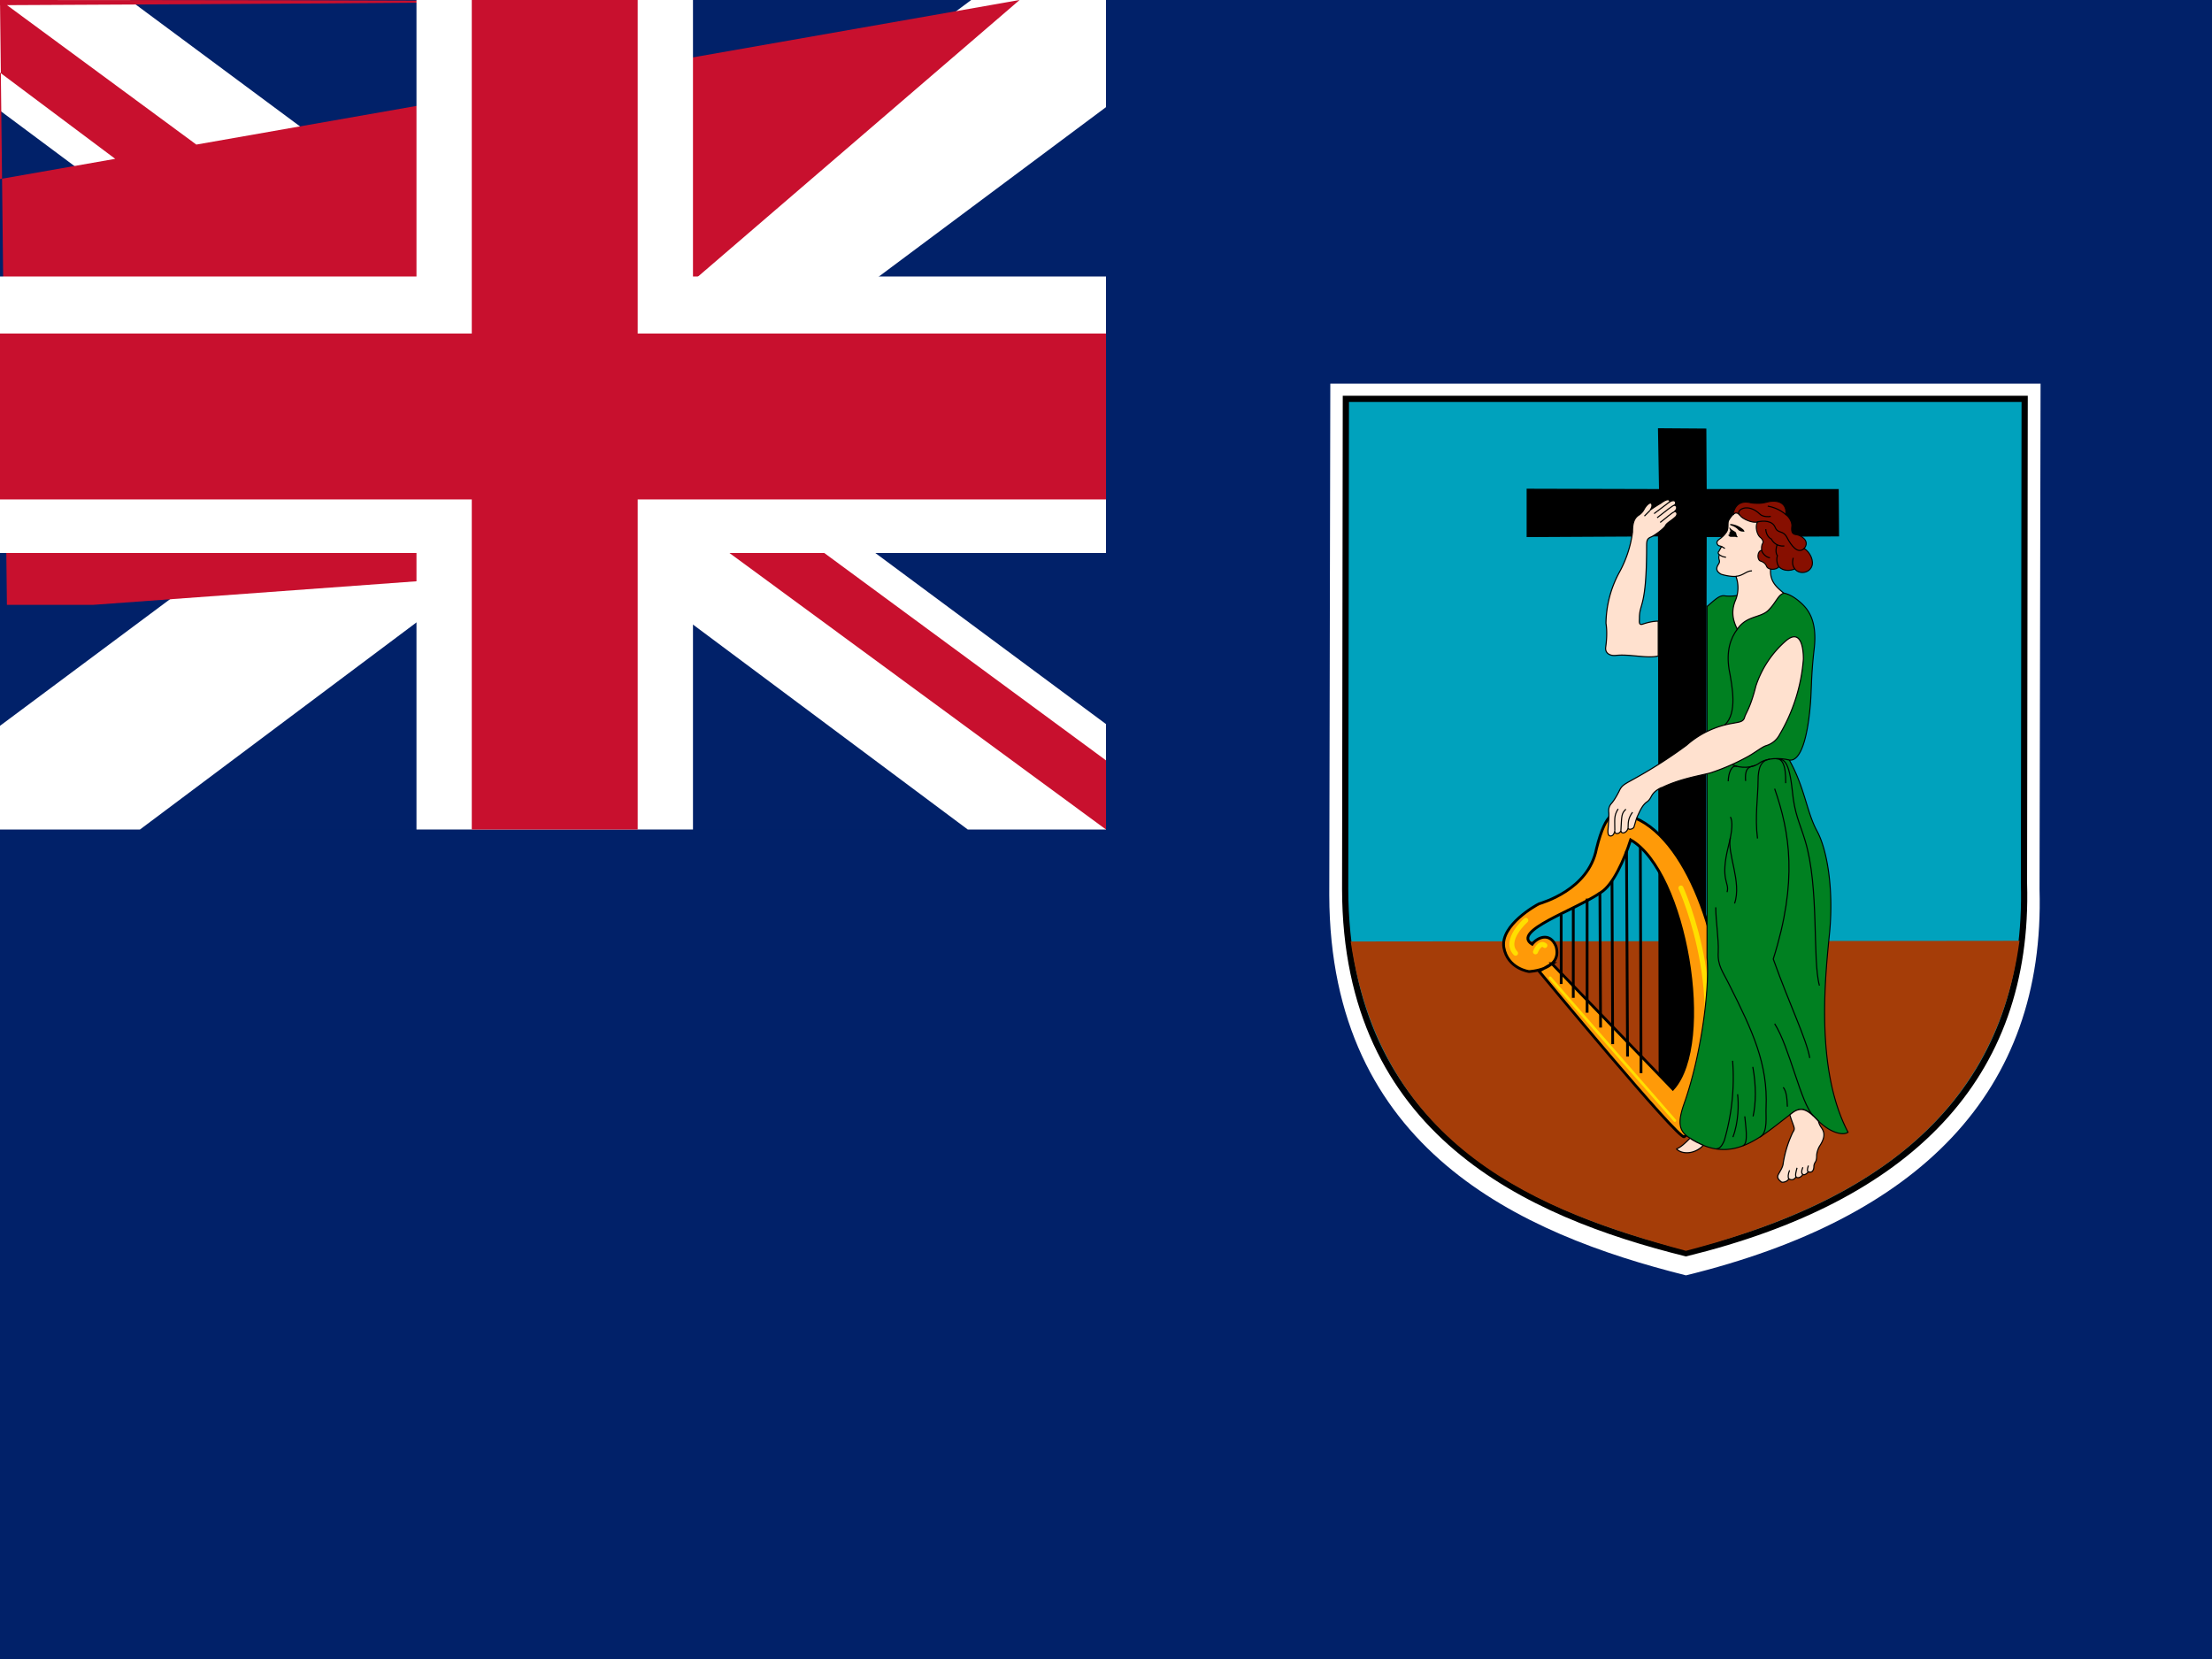 <svg xmlns="http://www.w3.org/2000/svg" id="flag-icons-ms" viewBox="0 0 640 480">
  <path id="rect950" fill="#012169" stroke-width=".7" d="M0 0h640v480H0z" opacity="1" stop-opacity="1"/>
  <path id="path962" fill="#fff" stroke-width=".8" d="M384.9 111h205.5l-.3 146.3c1.7 58.7-34.9 95.2-102.3 111.7-47.9-12-103-36.5-103.2-110l.3-148z" opacity="1" stop-opacity="1"/>
  <path id="path964" fill="#00a2bd" stroke="#000" stroke-width="1.8" d="M389.4 115.4h196.4l-.2 140.2c1.6 56.3-33.4 91.2-97.8 107-45.8-11.4-98.5-35-98.6-105.4l.2-141.8z" opacity="1" stop-opacity="1"/>
  <path id="path966" fill="#a53d08" stroke-width=".8" d="M584.3 272.2c-7.2 53.7-48.6 77.2-96.5 89.7-42.5-11.4-88.2-29.6-97-89.5l193.5-.2z" opacity="1" stop-opacity="1"/>
  <path id="path968" fill="#000" stroke-width=".8" d="m480 141.5-.3-17.6 14 .1.1 17.5H532l.1 13.7-38.3.2-.3 161.4-13.6.1-.2-161.7-38 .2v-14z" opacity="1" stop-opacity="1"/>
  <path id="path970" fill="#ff9a08" fill-rule="evenodd" stroke="#000" stroke-width=".8" d="m449 278.8 35 36.3c12.1-13.3 3.7-63-12.2-72.1-1.9 5.9-5.1 13-8.6 15.2-7.5 5.2-26.1 11.2-19.9 15 1.4-1.9 5.1-3.7 6.9.6 2 6.9-7.8 7.3-7.8 7.3s-6.2-.8-7.3-7c-1-6.4 9.3-12.2 10.2-12.6.8-.3 14.3-4 16.6-15.9 2.9-11.8 5.8-10 6.3-10.2 17.7 1.7 29.2 33.3 29.9 55.5.6 22.2-9 37-10.8 38-1.7.9-42-47.9-42-47.9l3.8-2.2z" opacity="1" stop-opacity="1"/>
  <path id="path972" fill="#ff9a08" stroke="#000" stroke-width=".8" d="m474.6 245 .2 65.5" opacity="1" stop-opacity="1"/>
  <path id="path974" fill="#ff9a08" stroke="#000" stroke-width=".8" d="m470.6 246.3.3 59.4" opacity="1" stop-opacity="1"/>
  <path id="path976" fill="#ff9a08" stroke="#000" stroke-width=".8" d="m466.4 254.9.2 47.2" opacity="1" stop-opacity="1"/>
  <path id="path978" fill="#ff9a08" stroke="#000" stroke-width=".8" d="m462.9 258.2.2 39.1" opacity="1" stop-opacity="1"/>
  <path id="path980" fill="#ff9a08" stroke="#000" stroke-width=".8" d="M459.2 260v33" opacity="1" stop-opacity="1"/>
  <path id="path982" fill="#ff9a08" stroke="#000" stroke-width=".8" d="M455.2 262.6v26.1" opacity="1" stop-opacity="1"/>
  <path id="path984" fill="#ff9a08" stroke="#000" stroke-width=".8" d="M451.7 264.7v20" opacity="1" stop-opacity="1"/>
  <g id="g994" fill="none" stroke="#ffdf00" stroke-linecap="round" stroke-width="1.8" opacity="1" transform="matrix(.8 0 0 .8 -230.7 -7)">
    <path id="path986" stroke-width="1" d="m849 362.4 45.1 51.6"/>
    <path id="path988" d="M896.3 329.9s20.4 44.7 1.5 81.4"/>
    <path id="path990" d="M843.7 353s1.5-3.9 3.4-2.3"/>
    <path id="path992" d="M840.2 341.6s-8.2 7.2-3.7 11.9"/>
  </g>
  <path id="path998" fill="#008021" stroke="#000" stroke-width=".3" d="M494 175.4c2.3-2 3.6-3.3 5.1-3 1.5.2 3.5 0 5-.4a31 31 0 0 1 12-.4c1 .2 2.5.7 4.6 2.5 2.1 1.8 5.2 5 4.2 13.6s-.7 12.3-1.2 17.2c-.8 8.5-2.7 15.5-6 15 4.5 8 5 15 8 20.5s4.8 16.8 3.7 29c-1.2 12.3-4.4 39.7 5.3 58.2-1.6 1.1-5.5 0-9-3.7s-5-3.6-7.8-1.4c-8.8 6.7-17 14.8-29.1 6.7-2.8-1.8-3.6-4-1.6-9.7 5-14 7.5-33.4 6.7-42.4V175.4z" opacity="1" stop-opacity="1"/>
  <g id="g1010" fill="#ffe1cf" stroke="#000" stroke-width=".4" opacity="1" transform="matrix(.8 0 0 .8 -230.7 -7)">
    <path id="path1000" d="M916.2 217.2a12 12 0 0 1-.1 8.5c-1.3 3-1.6 6.4.6 10.6 3.4-5 8.3-4 11.2-6.8 2.9-2.9 3.5-5.6 5.6-6.2-2.1-1.9-5.4-4-4.7-9.4.7-5.5 8.3-10 1.4-18.3a10 10 0 0 0-16.7 1.5c-.4 1 .2 3-.9 4.3-.7 1-1.6 1.8-2.6 2.5-.6.5-1 1.1-.3 2 .3.3.8.3 1.3.5l-1 1.8c-.4.4-.2.8.2 1.2-.6 1.7.5 2-.2 3.2-.7 1.1-1.5 2.5.8 3.8.7.3 3.8 1 5.4.8z"/>
    <path id="path1002" d="M888.1 246c-4 1-10.5-.8-15.4-.2-2.2.2-3.9-.9-3.6-3 .3-2.2.6-5.5.1-8.6a39.5 39.5 0 0 1 4.8-18.4 41.2 41.2 0 0 0 4.8-14.6c0-2.3.2-4.8 2.2-6.1 1.5-1 1.8-1.9 2.3-2.7 1.2-1.8 2.4-2.2 2.5-1.1.1.6-.1 1.2-.7 2 1.3-1 3.5-2.3 4-2.6.5-.4 3-2.2 3.2-.5 1-.5 1.7-.5 2 0 .2.7 0 .9-.4 1.3.7-.1 1.5 1.1 0 2.3.8-.3 1.6 1 .2 2.1-1.3 1.2-3 2-3.4 3-.5 1-4 3.6-5.3 4.1-1.4.6-1.5 1.4-1.5 3.4 0 22.2-2.6 20.4-2.6 25.8 0 1.4-.3 2.7 1.1 2.3 1.5-.5 3.6-1.1 5.7-1.1v12.5z"/>
    <path id="path1004" d="M889 293.8c6.5-3.3 14-4.5 17.9-5.5a78 78 0 0 0 13-5.6c3.1-1.6 5.6-3.8 7.3-4.3a8.1 8.1 0 0 0 4.8-4 63 63 0 0 0 8.6-27.3c0-5-1.3-10.7-6.2-6.7a37 37 0 0 0-11 16.5c-2 8-3.7 9.8-4.1 11.4-.5 1.6-2.1 1.6-4 2a33.4 33.4 0 0 0-17 8 170 170 0 0 1-17.8 11.5c-4.6 2.6-5.5 2.8-6.5 5-1 2-2 3.6-2.8 4.5-.9 1-1.1 2-1 3.2.2 1-.2 5.3-.3 6.7 0 1.5.3 1.8.9 1.9.5 0 1.3-.2 1.6-2-.3 1.8 2.1 1.2 2.2-.1 0 1.9 2.5.8 2.6-1 0 1.3 2 .4 2.1-.1.5-1.5.8-3 1.4-4.2.8-1.7 1.7-3.9 3.4-5 1.9-1.4 1-3 4.9-5z"/>
    <path id="path1006" d="M935.7 411.9c.4 1.6 1.2 3.4 1.5 4.5.3 1-.2 1.4-.5 2a41 41 0 0 0-3.4 11c-.1 1.5-1.2 3-1.7 4-.6 1-.3 1.8 1 2.8.5.4 2.5-.2 2.7-1.2.8.7 2 .5 2.6-.6.7.6 1.8.2 2.5-.9.6.4 1.6-.4 2-1 1 .5 2-.1 2-2 0-.5.3-1.2.6-1.6.3-.5.4-1.4.4-2.2 0-.8.4-2.4 1.1-3.5.7-1.1 1.9-3.1 1.4-5-.5-1.7-1.2-1.6-1.9-4-1.6-1.7-3.7-4-6-4.2-2.2-.1-3.5 1.4-4.3 1.9z"/>
    <path id="path1008" d="M894.7 424.3c2 2 6.5 2 9.7-1.3-1.1-.5-3.7-1.7-4.8-2.6-1.6 1.6-3.4 3.4-5 3.9z"/>
  </g>
  <path id="path1012" fill="#870f00" stroke="#000" stroke-width=".3" d="M501.4 149c.6-4 3.5-4 5.3-3.5.8.1 2.6.3 4.4-.2 3.4-.9 6 .3 5.6 3.6 1 .7 2 2.3 1.7 3.7-.1 1.4.2 2 1.4 2.1 1.3.2 4 1.8 2.2 4 1.7 1 3 3.7 2.1 5.4-.9 1.8-3.6 2.1-4.8.5-1.3.6-3.3.7-4.6-.6-.9 1-3 .9-3.5 0-.4-1-1-1.4-1.9-1.7-.9-.3-1-2.8.4-3.1-.1-.8 0-1.6.3-2 .3-.4 0-1.2-.8-1.8-.8-.7-1.5-3-.7-4.4-1.4.5-4.4-.9-5-1.8-.7-1-1.6-1-2.1-.2z" opacity="1" stop-opacity="1"/>
  <g id="g1088" fill="none" stroke="#000" stroke-width=".4" opacity="1" transform="matrix(.8 0 0 .8 -230.7 -7)">
    <path id="path1014" d="M916.2 217.2c2.8-.3 3.7-2 5.8-2"/>
    <path id="path1016" d="m910.2 209.4.7.4c.5.3 1.2.4 1.7.5"/>
    <path id="path1018" d="m911 206.4 1.2.7"/>
    <path id="path1020" d="M917.5 195c-1.6-1.6 2.8-4.8 7.5-.2 1 .9 3.1.9 3.8.7"/>
    <path id="path1022" d="M924 197.5c2.2-.5 5.4-.5 6.4 2 1 2.4 2.8.8 4.3 3.7 1.5 2.9 3.9 6.1 6.2 3.9"/>
    <path id="path1024" d="M931.7 213.7a5 5 0 0 1-.5-4c-.8-1-.5-3.1 0-4.1"/>
    <path id="path1026" d="M925.5 207.7c.1.9 1.3 2.5 3 2.8"/>
    <path id="path1028" d="M937.5 214.5c-1-1.3-.9-2.5-.6-4"/>
    <path id="path1030" d="M927 200.1c0 1.3.7 3 2 3.6.4.8 1.8 2.8 4.7 2.5"/>
    <path id="path1032" d="M934.3 194.9a13.6 13.6 0 0 0-6.6-3.1"/>
    <path id="path1034" d="M916.7 236.3c-2.5 3.3-4 7.9-3 14.4 1.2 6.5 3.1 16-1.6 20.3"/>
    <path id="path1036" d="M935.4 283.6c-3.3-.8-8-.8-10.7 1.1-2.5 1.9-6.9 2-9.8.6"/>
    <path id="path1038" d="M928.4 283.3c-2.9.5-4.2 2.6-4.2 7.9 0 5.3-1.2 13.1-.2 20.8"/>
    <path id="path1040" d="M923.2 285.6c-2 .5-3.9.5-3.5 5.6"/>
    <path id="path1042" d="M913.4 291.3c.1-3 1.2-6 3.2-5.4"/>
    <path id="path1044" d="M934.2 292c.1-7-1.4-8.9-3.4-8.8 2.7 0 4.6.4 5.8 11.6.8 8.4 2.6 11.3 4.6 17.9 5.2 17 2.6 43.2 5.2 52.5"/>
    <path id="path1046" d="M930.2 294c5.5 15.8 8.4 33.4-.5 61.6 6 16.8 12 28.9 13.2 35.8"/>
    <path id="path1048" d="M913 331.4c1-3.6-2.7-4 .5-16.7 1.4-5.5 1.6-8.8.7-10.5"/>
    <path id="path1050" d="M914.2 311.7c-1.3 5.6 4.2 16.1 1.5 23.8"/>
    <path id="path1052" d="M908.9 336.9c0 5 1.1 11.3.9 16.2-.3 4.9 1.7 7.1 4 11.8 8.4 16.7 14 28.6 13.3 44.4-.2 2.9.8 9-2.2 10.7"/>
    <path id="path1054" d="M909.1 424.2c.9 0 1.8-.4 2.9-3a81 81 0 0 0 3-28.8"/>
    <path id="path1056" d="M916.8 404.5c.4 3.3.4 10.1-1.7 15.5"/>
    <path id="path1058" d="M922.3 394.6c1.3 7 1.1 13.4.1 17.9"/>
    <path id="path1060" d="M919.4 412.5c.2 2.8 1.5 10-.7 10.6"/>
    <path id="path1062" d="M930.2 379c5.4 8.4 9.5 29 14 33.3"/>
    <path id="path1064" d="M934.8 409c-.1-2.3-.2-5.5-1.5-7"/>
    <path id="path1066" d="M877.2 308c.1-1.5-.2-3 1.6-5.5"/>
    <path id="path1068" d="M874.6 309c.3-5.5.2-6 1.8-7.6"/>
    <path id="path1070" d="M872.4 309.1c0-4-.4-5.3 1.2-7.8"/>
    <path id="path1072" d="m892.3 190.2-5.7 4.3"/>
    <path id="path1074" d="M893.9 191.5c-.7.1-2.7 1.8-6.2 4.5"/>
    <path id="path1076" d="M894 193.8c-1.2.5-3.3 2.5-5.2 3.9"/>
    <path id="path1078" d="m885.1 193.4-2 2"/>
    <path id="path1080" d="M935.3 435c-.3-.3-.3-1.6.3-3"/>
    <path id="path1082" d="M938 434.4c-.5-.4 0-2.2.3-3.3"/>
    <path id="path1084" d="M940.4 433.5c-.5-.2-.6-1.2 0-2.6"/>
    <path id="path1086" d="M942.3 432.5c-.3-.1-.4-.7.1-2.2"/>
  </g>
  <g id="g1094" fill="#000" stroke="none" stroke-width=".4" opacity="1" transform="matrix(.8 0 0 .8 -230.7 -7)">
    <path id="path1090" d="M914 199.6c1 1.3 2.1 1.2 2.3 2 .2 1 .3 1 .5 1.3.2.2-.5.2-.8 0h-1.7c-.5 0-1.1-.7-.8-.7.4-.1.4-.2.3-.5 0-.3.2-.7.4-.8l-.1-.4c-.2-.4-.4-1.2-.1-1z"/>
    <path id="path1092" d="M914.6 198.3a8 8 0 0 1 4.3 2c.8 1 .1.7-.3.7s-1.3-.2-1.7-.8a5.8 5.8 0 0 0-2.4-1.4c-.4-.1-.8-.6.1-.5z"/>
  </g>
  <path id="path1746" fill="#012169" stroke-width=".5" d="M0 0h320v240H0z" opacity="1" stop-opacity="1"/>
  <path id="path1748" fill="#FFF" stroke-width=".5" d="m37.5 0 122 90.5L281 0h39v31l-120 89.5 120 89V240h-40l-120-89.5L40.5 240H0v-30l119.5-89L0 32V0z" opacity="1" stop-opacity="1"/>
  <path id="path1750" fill="#C8102E" stroke-width=".5" d="M212 140.5 320 220v20l-135.5-99.5zm-92 10 3 17.5-96 7H2Store0zM320 0v1.5l-124.5 94 1-22L295 0zM0 0l119.5 88h-30L0 21z" opacity="1" stop-opacity="1"/>
  <path id="path1752" fill="#FFF" stroke-width=".5" d="M120.5 0v240h80V0zM0 80v80h320V80z" opacity="1" stop-opacity="1"/>
  <path id="path1754" fill="#C8102E" stroke-width=".5" d="M0 96.5v48h320v-48zM136.5 0v240h48V0z" opacity="1" stop-opacity="1"/>
</svg>
